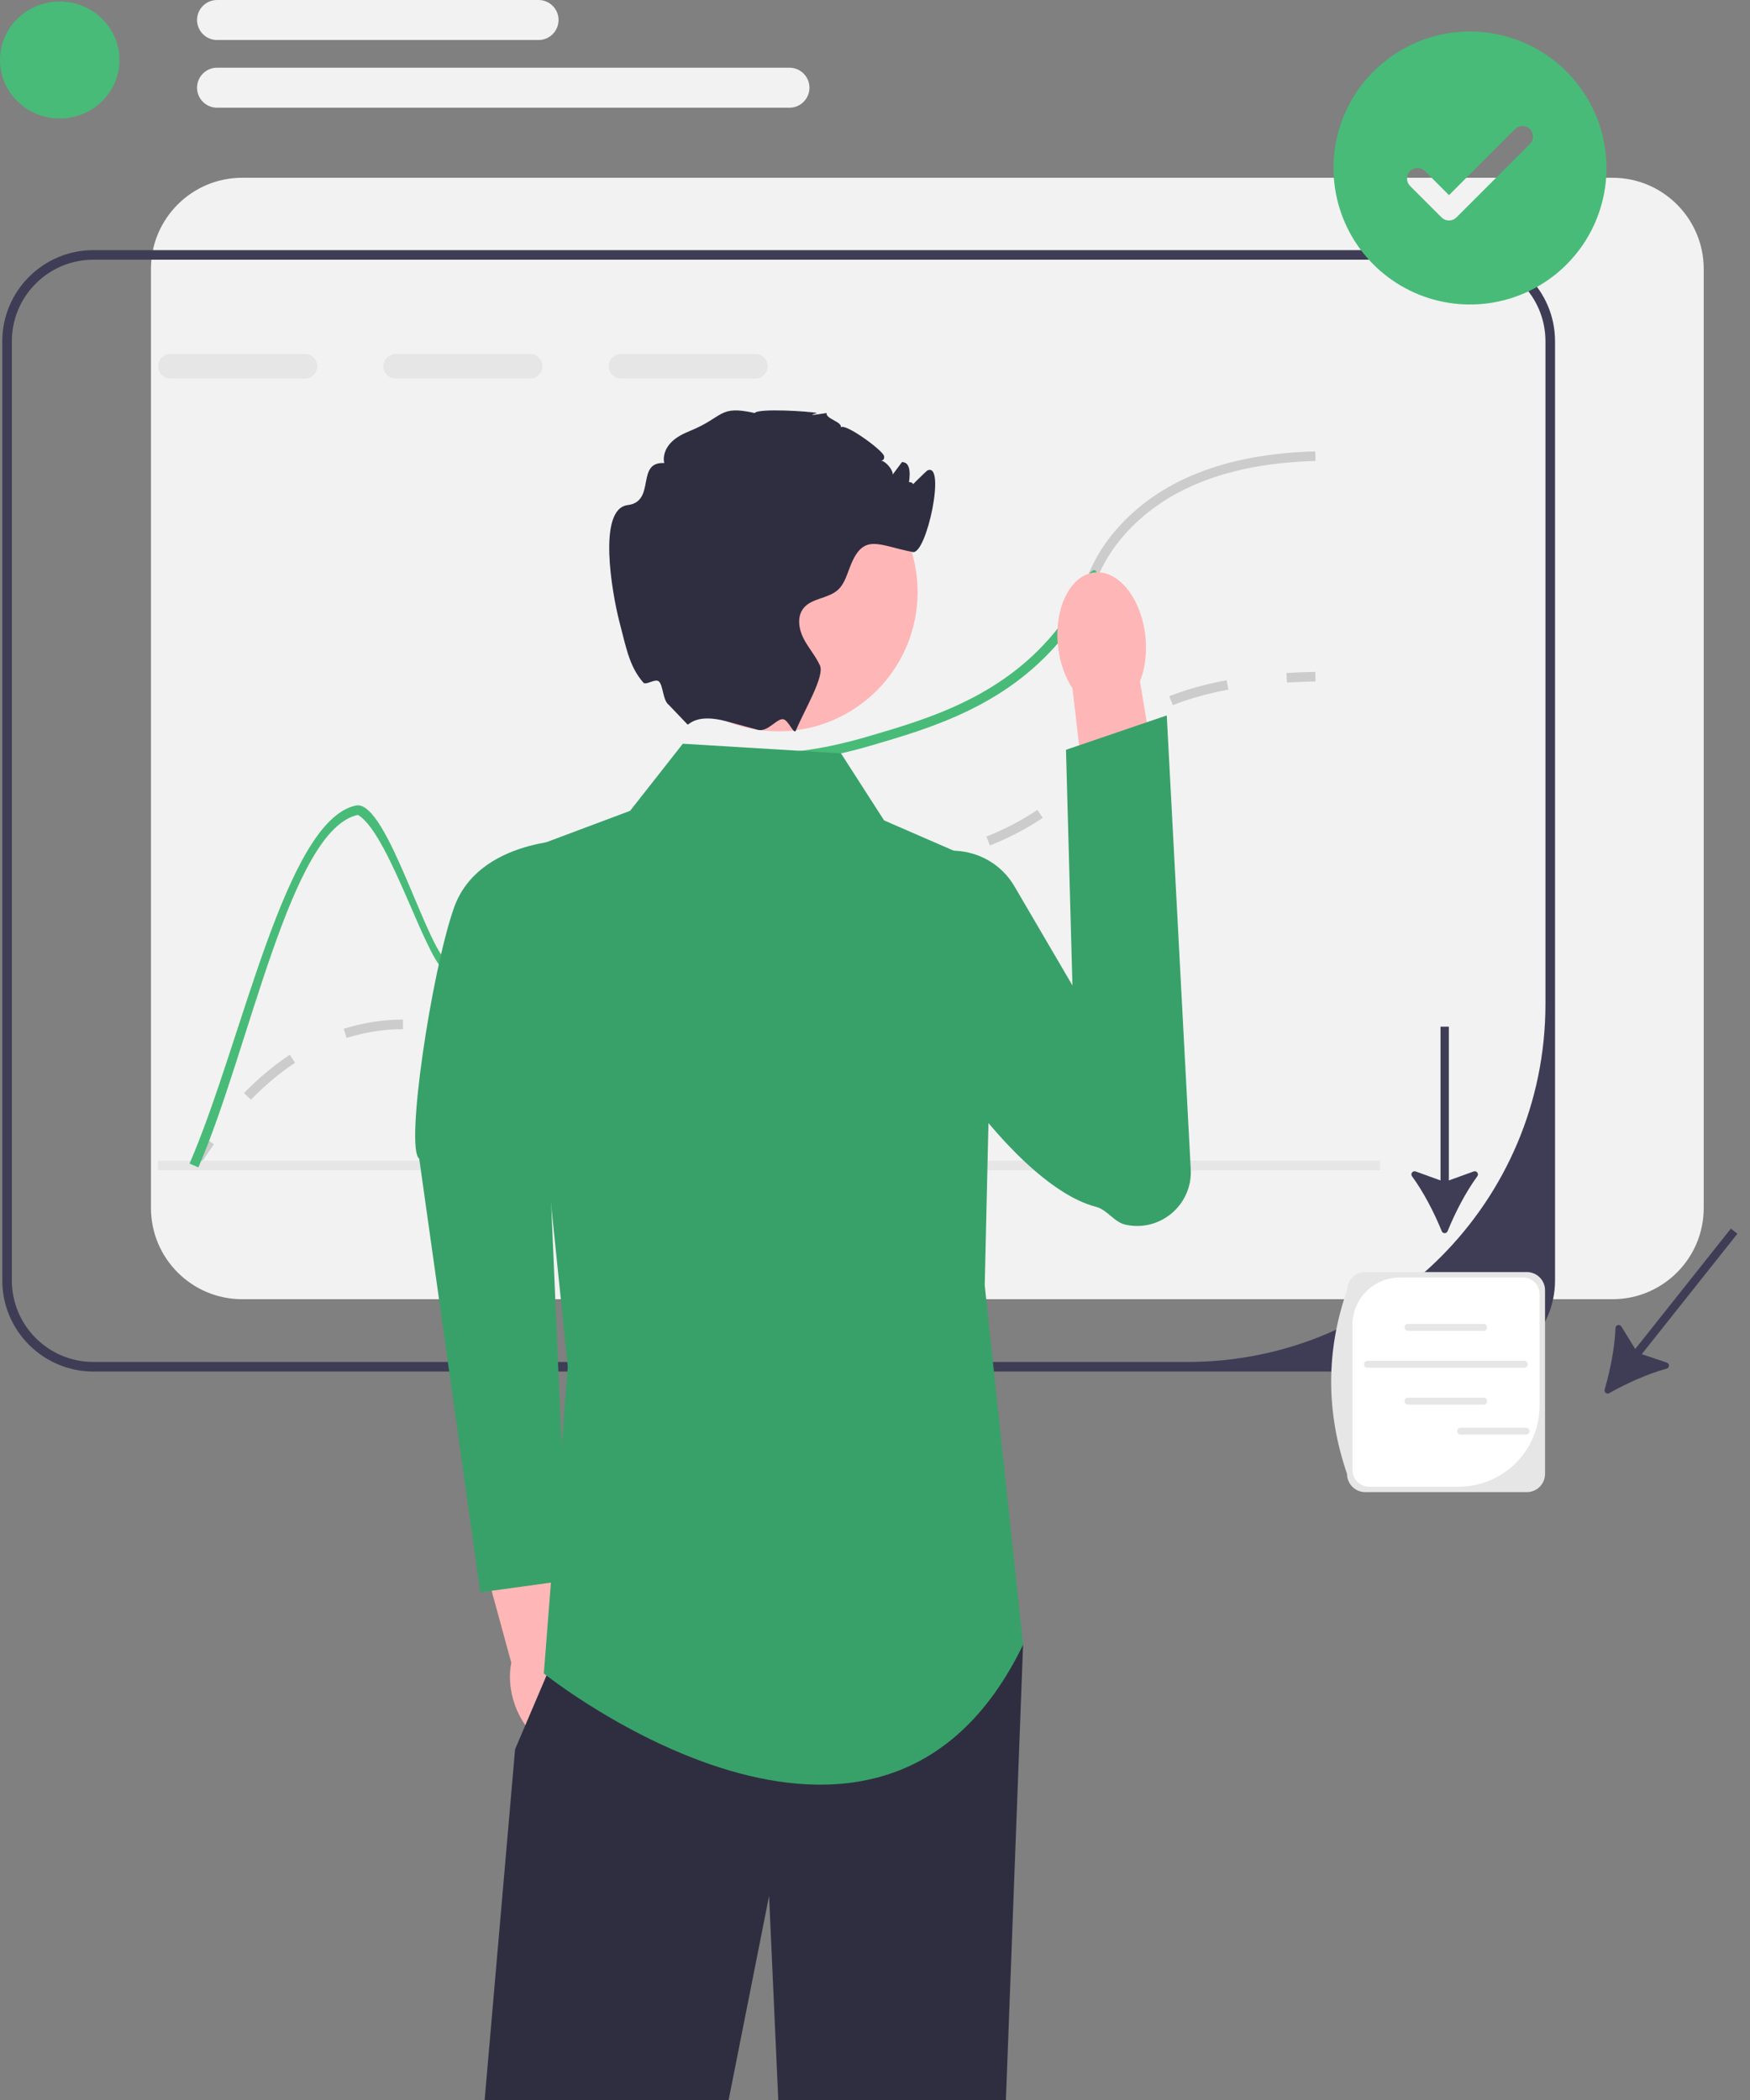 <svg width="125" height="150" viewBox="0 0 125 150" fill="none" xmlns="http://www.w3.org/2000/svg">
<rect x="0" y="0" width="125" height="150" fill="#808080" stroke="none"/>
<g clip-path="url(#clip0_2591_17266)">
<path d="M115.183 12.698H17.294C13.703 12.698 10.783 15.618 10.783 19.209V86.29C10.783 89.881 13.703 92.801 17.294 92.801H115.183C118.774 92.801 121.694 89.881 121.694 86.29V19.209C121.694 15.618 118.774 12.698 115.183 12.698Z" fill="#F2F2F2"/>
<path d="M104.563 17.865H6.674C3.083 17.865 0.163 20.785 0.163 24.376V91.457C0.163 95.048 3.083 97.968 6.674 97.968H104.563C108.154 97.968 111.074 95.048 111.074 91.457V24.376C111.074 20.785 108.154 17.865 104.563 17.865ZM110.389 71.713C110.389 85.835 98.941 97.283 84.819 97.283H6.674C3.456 97.283 0.847 94.675 0.847 91.457V24.376C0.847 21.158 3.456 18.55 6.673 18.55H104.563C107.781 18.55 110.389 21.158 110.389 24.376V71.713Z" fill="#3F3D56"/>
<path d="M14.145 83.43L13.566 83.065C13.943 82.467 14.331 81.887 14.721 81.341L15.278 81.739C14.896 82.273 14.515 82.843 14.145 83.43Z" fill="#CCCCCC"/>
<path d="M17.92 78.551L17.43 78.073C18.475 77.003 19.574 76.084 20.698 75.341L21.075 75.913C19.992 76.628 18.931 77.516 17.92 78.551ZM35 74.23C34.183 74.23 33.438 74.125 32.88 74.034L32.991 73.358C33.556 73.451 34.237 73.545 35 73.545C35.675 73.545 36.338 73.471 37.027 73.319L37.175 73.987C36.437 74.15 35.725 74.23 35 74.23ZM24.756 74.139L24.55 73.486C25.286 73.254 26.047 73.081 26.814 72.969C27.473 72.874 28.103 72.828 28.74 72.828H28.782V73.512H28.74C28.136 73.512 27.539 73.556 26.913 73.647C26.182 73.753 25.456 73.918 24.756 74.139ZM41.075 72.161L40.637 71.634C41.582 70.849 42.259 69.9 42.976 68.896L43.262 68.496L43.818 68.896L43.533 69.293C42.79 70.335 42.088 71.319 41.075 72.161ZM46.565 65.883L46.144 65.343C47.067 64.623 48.11 64.04 49.331 63.56C49.54 63.478 49.739 63.405 49.929 63.34L50.15 63.987C49.969 64.049 49.78 64.119 49.582 64.197C48.422 64.653 47.436 65.204 46.565 65.883ZM54.831 63.505C54.6 63.505 54.382 63.503 54.172 63.501L54.18 62.816C54.395 62.819 54.619 62.819 54.856 62.821C55.661 62.821 56.783 62.798 58.322 62.62L58.401 63.3C56.811 63.484 55.672 63.503 54.831 63.505ZM62.566 62.609L62.43 61.938C63.66 61.689 65.091 61.393 66.507 61.028L66.678 61.691C65.246 62.06 63.804 62.358 62.566 62.609ZM70.711 60.393L70.455 59.758C71.827 59.204 73.019 58.58 74.099 57.849L74.483 58.416C73.363 59.175 72.129 59.821 70.711 60.393ZM77.628 55.501L77.073 55.1C77.264 54.835 77.429 54.577 77.588 54.327C78.06 53.589 78.547 52.825 79.708 51.888L79.789 51.823L80.214 52.36L80.138 52.421C79.064 53.288 78.628 53.971 78.165 54.695C78.001 54.953 77.83 55.22 77.628 55.501ZM83.77 50.366L83.52 49.728C84.74 49.25 86.119 48.865 87.616 48.584L87.743 49.257C86.287 49.53 84.95 49.903 83.77 50.366Z" fill="#CCCCCC"/>
<path d="M91.928 48.754L91.885 48.071C92.55 48.029 93.246 48.002 93.952 47.989L93.964 48.674C93.268 48.686 92.583 48.713 91.928 48.754Z" fill="#CCCCCC"/>
<path d="M21.78 25.283H12.174C11.691 25.283 11.298 25.677 11.298 26.16C11.298 26.646 11.691 27.039 12.174 27.039H21.78C22.262 27.039 22.656 26.646 22.656 26.16C22.656 25.677 22.262 25.283 21.78 25.283Z" fill="#E6E6E6"/>
<path d="M37.868 25.283H28.263C27.78 25.283 27.387 25.677 27.387 26.16C27.387 26.646 27.78 27.039 28.263 27.039H37.868C38.351 27.039 38.745 26.646 38.745 26.16C38.745 25.677 38.351 25.283 37.868 25.283Z" fill="#E6E6E6"/>
<path d="M53.957 25.283H44.352C43.869 25.283 43.476 25.677 43.476 26.16C43.476 26.646 43.869 27.039 44.352 27.039H53.957C54.44 27.039 54.834 26.646 54.834 26.16C54.834 25.677 54.44 25.283 53.957 25.283Z" fill="#E6E6E6"/>
<path d="M98.579 82.905H11.288V83.59H98.579V82.905Z" fill="#E6E6E6"/>
<path d="M93.969 32.927C87.755 33.088 83.121 34.916 80.183 38.353C79.098 39.626 78.657 40.629 78.191 41.69C77.729 42.738 77.257 43.816 76.158 45.223V44.059C76.839 43.059 77.205 42.224 77.565 41.413C78.051 40.304 78.513 39.256 79.663 37.911C82.73 34.317 87.536 32.41 93.948 32.242L93.969 32.927Z" fill="#CCCCCC"/>
<path d="M78.191 41.691C77.729 42.738 77.256 43.816 76.157 45.223C76.027 45.391 75.887 45.566 75.736 45.747C71.772 50.461 66.477 52.008 62.218 53.254C61.951 53.333 61.691 53.405 61.438 53.473C57.652 54.5 55.577 54.462 54.033 54.439C52.483 54.411 51.459 54.394 49.628 55.441C46.27 57.355 44.894 60.155 43.562 62.863C42.189 65.65 40.895 68.282 37.595 69.518C35.305 70.374 33.696 69.949 31.995 69.504C30.533 69.117 27.899 59.596 25.566 58.208C20.75 59.217 17.823 74.957 14.17 83.385L13.54 83.111C17.289 74.471 20.377 58.598 25.422 57.537C27.671 57.064 30.633 68.436 32.169 68.84C33.765 69.261 35.267 69.655 37.356 68.874C40.402 67.738 41.58 65.338 42.946 62.562C44.26 59.892 45.749 56.866 49.285 54.846C51.281 53.706 52.442 53.727 54.044 53.754C55.57 53.781 57.631 53.816 61.438 52.765C61.63 52.71 61.825 52.655 62.027 52.597C66.196 51.378 71.382 49.862 75.209 45.309C75.586 44.861 75.897 44.446 76.157 44.059C76.839 43.06 77.205 42.225 77.564 41.413C78.05 40.304 78.656 40.629 78.191 41.691Z" fill="#48BB78"/>
<path d="M41.686 120.006C41.415 119.062 40.951 118.257 40.399 117.683L38.391 108.533L34.016 109.605L36.523 118.772C36.358 119.547 36.391 120.473 36.662 121.417C37.282 123.572 38.908 125.004 40.295 124.614C41.682 124.225 42.305 122.162 41.686 120.006Z" fill="#FFB6B6"/>
<path d="M41.081 59.984C41.081 59.984 34.172 59.842 32.415 64.874C30.815 69.454 28.92 82.036 29.945 82.763L34.307 113.738L40.527 112.883L38.93 75.718L41.081 59.984Z" fill="#38A169"/>
<path d="M73.077 117.48L71.851 150H55.591L54.934 135.427L52.045 150H34.617L36.791 124.949L39.036 119.681L40.556 116.11L73.077 117.48Z" fill="#2F2E41"/>
<path d="M60.069 53.809L48.772 53.124L45.007 57.916L36.791 60.997L40.556 97.626L38.845 119.534C38.845 119.534 62.807 138.704 73.077 117.48L70.338 91.806L71.023 62.024L63.15 58.601L60.069 53.809Z" fill="#38A169"/>
<path d="M81.816 45.477C81.939 46.664 81.783 47.78 81.425 48.675L83.306 59.907L77.936 60.646L76.605 49.173C76.071 48.37 75.691 47.309 75.568 46.122C75.288 43.411 76.46 41.069 78.185 40.891C79.91 40.712 81.536 42.766 81.816 45.477Z" fill="#FFB6B6"/>
<path d="M72.461 63.31C70.61 60.145 66.017 59.847 63.96 62.882C63.398 63.712 63.554 64.644 63.42 65.765C62.85 70.522 71.966 84.579 78.273 86.197C79.101 86.41 79.573 87.303 80.408 87.482C82.883 88.014 85.187 86.05 85.053 83.522L83.34 51.102L76.142 53.557L76.603 70.389L72.461 63.31Z" fill="#38A169"/>
<path d="M55.593 52.238C61.088 52.238 65.543 47.783 65.543 42.287C65.543 36.792 61.088 32.337 55.593 32.337C50.097 32.337 45.642 36.792 45.642 42.287C45.642 47.783 50.097 52.238 55.593 52.238Z" fill="#FFB6B6"/>
<path d="M64.861 34.98C64.775 35.001 66.171 33.641 66.23 33.611C67.6 32.926 66.192 39.619 65.203 39.431C62.769 38.968 61.718 38.051 60.774 40.341C60.51 40.978 60.346 41.697 59.832 42.152C59.127 42.772 57.956 42.72 57.381 43.46C56.919 44.055 57.053 44.932 57.395 45.603C57.737 46.277 58.258 46.849 58.569 47.537C58.918 48.31 57.429 50.772 56.861 52.154V52.158L56.858 52.166C56.707 52.529 56.348 51.484 55.969 51.38C55.516 51.255 54.848 52.325 54.126 52.131C54.122 52.131 54.119 52.127 54.116 52.127C53.428 51.935 52.661 51.73 51.901 51.525H51.897C49.758 50.943 49.217 51.778 49.114 51.754L47.786 50.364C47.33 50.032 47.382 48.961 47.06 48.673C46.797 48.438 46.142 48.982 45.949 48.755C45.002 47.646 44.784 46.537 44.226 44.346C43.716 42.344 42.658 36.35 44.832 36.079C46.882 35.822 45.383 32.968 47.447 33.074C47.324 32.553 47.553 31.995 47.926 31.612C48.296 31.225 48.789 30.985 49.285 30.78C51.733 29.781 51.326 28.921 53.907 29.503C54.163 29.144 57.891 29.384 58.357 29.503C58.391 29.51 57.203 29.794 59.041 29.503C58.973 29.924 60.137 30.109 60.069 30.53C60.325 30.184 63.084 32.17 63.149 32.584C63.235 33.101 62.454 32.837 62.975 32.916C63.283 32.964 63.81 33.591 63.759 33.902C63.981 33.601 64.204 33.303 64.43 33.002C64.471 33.005 64.508 33.012 64.549 33.019C65.59 33.218 64.397 36.619 64.44 35.559C64.519 33.611 65.898 34.751 64.861 34.98Z" fill="#2F2E41"/>
<path d="M102.982 87.942C103.058 88.131 103.323 88.131 103.4 87.942C103.934 86.624 104.695 85.148 105.523 84.02C105.655 83.84 105.473 83.599 105.262 83.675L103.488 84.317V73.333H102.894V84.317L101.119 83.675C100.908 83.599 100.725 83.84 100.858 84.02C101.686 85.148 102.447 86.624 102.982 87.942Z" fill="#3F3D56"/>
<path d="M114.617 99.251C114.56 99.446 114.767 99.611 114.944 99.51C116.183 98.811 117.696 98.129 119.046 97.76C119.262 97.701 119.269 97.399 119.056 97.327L117.268 96.727L124.099 88.125L123.634 87.756L116.803 96.357L115.812 94.751C115.694 94.56 115.401 94.635 115.393 94.859C115.34 96.257 115.018 97.886 114.617 99.251Z" fill="#3F3D56"/>
<path d="M109.06 106.581H97.517C96.8 106.581 96.217 105.997 96.217 105.281C94.691 100.82 94.721 96.449 96.217 92.162C96.217 91.445 96.8 90.862 97.517 90.862H109.06C109.777 90.862 110.36 91.445 110.36 92.162V105.281C110.36 105.997 109.777 106.581 109.06 106.581Z" fill="#E6E6E6"/>
<path d="M99.99 91.25C98.12 91.25 96.604 92.766 96.604 94.636V105.003C96.604 105.661 97.137 106.194 97.795 106.194H104.178C107.378 106.194 109.972 103.6 109.972 100.4V92.441C109.972 91.783 109.439 91.25 108.782 91.25H99.99Z" fill="white"/>
<path d="M105.976 95.062H100.572C100.436 95.062 100.325 94.951 100.325 94.814C100.325 94.678 100.436 94.567 100.572 94.567H105.976C106.113 94.567 106.223 94.678 106.223 94.814C106.223 94.951 106.113 95.062 105.976 95.062Z" fill="#E6E6E6"/>
<path d="M105.976 100.331H100.572C100.436 100.331 100.325 100.22 100.325 100.084C100.325 99.948 100.436 99.837 100.572 99.837H105.976C106.113 99.837 106.223 99.948 106.223 100.084C106.223 100.22 106.113 100.331 105.976 100.331Z" fill="#E6E6E6"/>
<path d="M108.877 97.698H97.672C97.536 97.698 97.425 97.587 97.425 97.451C97.425 97.315 97.536 97.204 97.672 97.204H108.877C109.013 97.204 109.124 97.315 109.124 97.451C109.124 97.587 109.013 97.698 108.877 97.698Z" fill="#E6E6E6"/>
<path d="M109.009 102.474H104.334C104.197 102.474 104.086 102.363 104.086 102.227C104.086 102.09 104.197 101.979 104.334 101.979H109.009C109.145 101.979 109.256 102.09 109.256 102.227C109.256 102.363 109.145 102.474 109.009 102.474Z" fill="#E6E6E6"/>
<path d="M4.266 8.463C6.623 8.463 8.533 6.594 8.533 4.287C8.533 1.98 6.623 0.11 4.266 0.11C1.91 0.11 0 1.98 0 4.287C0 6.594 1.91 8.463 4.266 8.463Z" fill="#48BB78"/>
<path d="M38.468 2.858H15.504C14.716 2.858 14.075 2.217 14.075 1.429C14.075 0.641 14.716 0 15.504 0H38.468C39.256 0 39.897 0.641 39.897 1.429C39.897 2.217 39.256 2.858 38.468 2.858Z" fill="#F2F2F2"/>
<path d="M56.39 7.694H15.504C14.716 7.694 14.075 7.053 14.075 6.265C14.075 5.477 14.716 4.836 15.504 4.836H56.39C57.178 4.836 57.819 5.477 57.819 6.265C57.819 7.053 57.178 7.694 56.39 7.694Z" fill="#F2F2F2"/>
<path d="M105 2.25C103.072 2.25 101.187 2.822 99.583 3.893C97.98 4.965 96.73 6.487 95.992 8.269C95.254 10.05 95.061 12.011 95.437 13.902C95.814 15.793 96.742 17.531 98.106 18.894C99.469 20.258 101.207 21.186 103.098 21.563C104.989 21.939 106.95 21.746 108.731 21.008C110.513 20.27 112.035 19.02 113.107 17.417C114.178 15.813 114.75 13.928 114.75 12C114.747 9.415 113.719 6.937 111.891 5.109C110.063 3.281 107.585 2.253 105 2.25ZM109.281 10.281L104.031 15.531C103.961 15.6 103.878 15.656 103.787 15.693C103.696 15.731 103.599 15.751 103.5 15.751C103.401 15.751 103.304 15.731 103.213 15.693C103.122 15.656 103.039 15.6 102.969 15.531L100.719 13.281C100.579 13.14 100.5 12.949 100.5 12.75C100.5 12.551 100.579 12.36 100.719 12.219C100.86 12.079 101.051 12 101.25 12C101.449 12 101.64 12.079 101.781 12.219L103.5 13.94L108.219 9.219C108.289 9.15 108.372 9.094 108.463 9.057C108.554 9.019 108.651 9 108.75 9C108.849 9 108.946 9.019 109.037 9.057C109.128 9.094 109.211 9.15 109.281 9.219C109.35 9.289 109.406 9.372 109.443 9.463C109.481 9.554 109.5 9.651 109.5 9.75C109.5 9.849 109.481 9.946 109.443 10.037C109.406 10.128 109.35 10.211 109.281 10.281Z" fill="#48BB78"/>
</g>
<defs>
<clipPath id="clip0_2591_17266">
<rect width="124.099" height="150" fill="white"/>
</clipPath>
</defs>
</svg>
